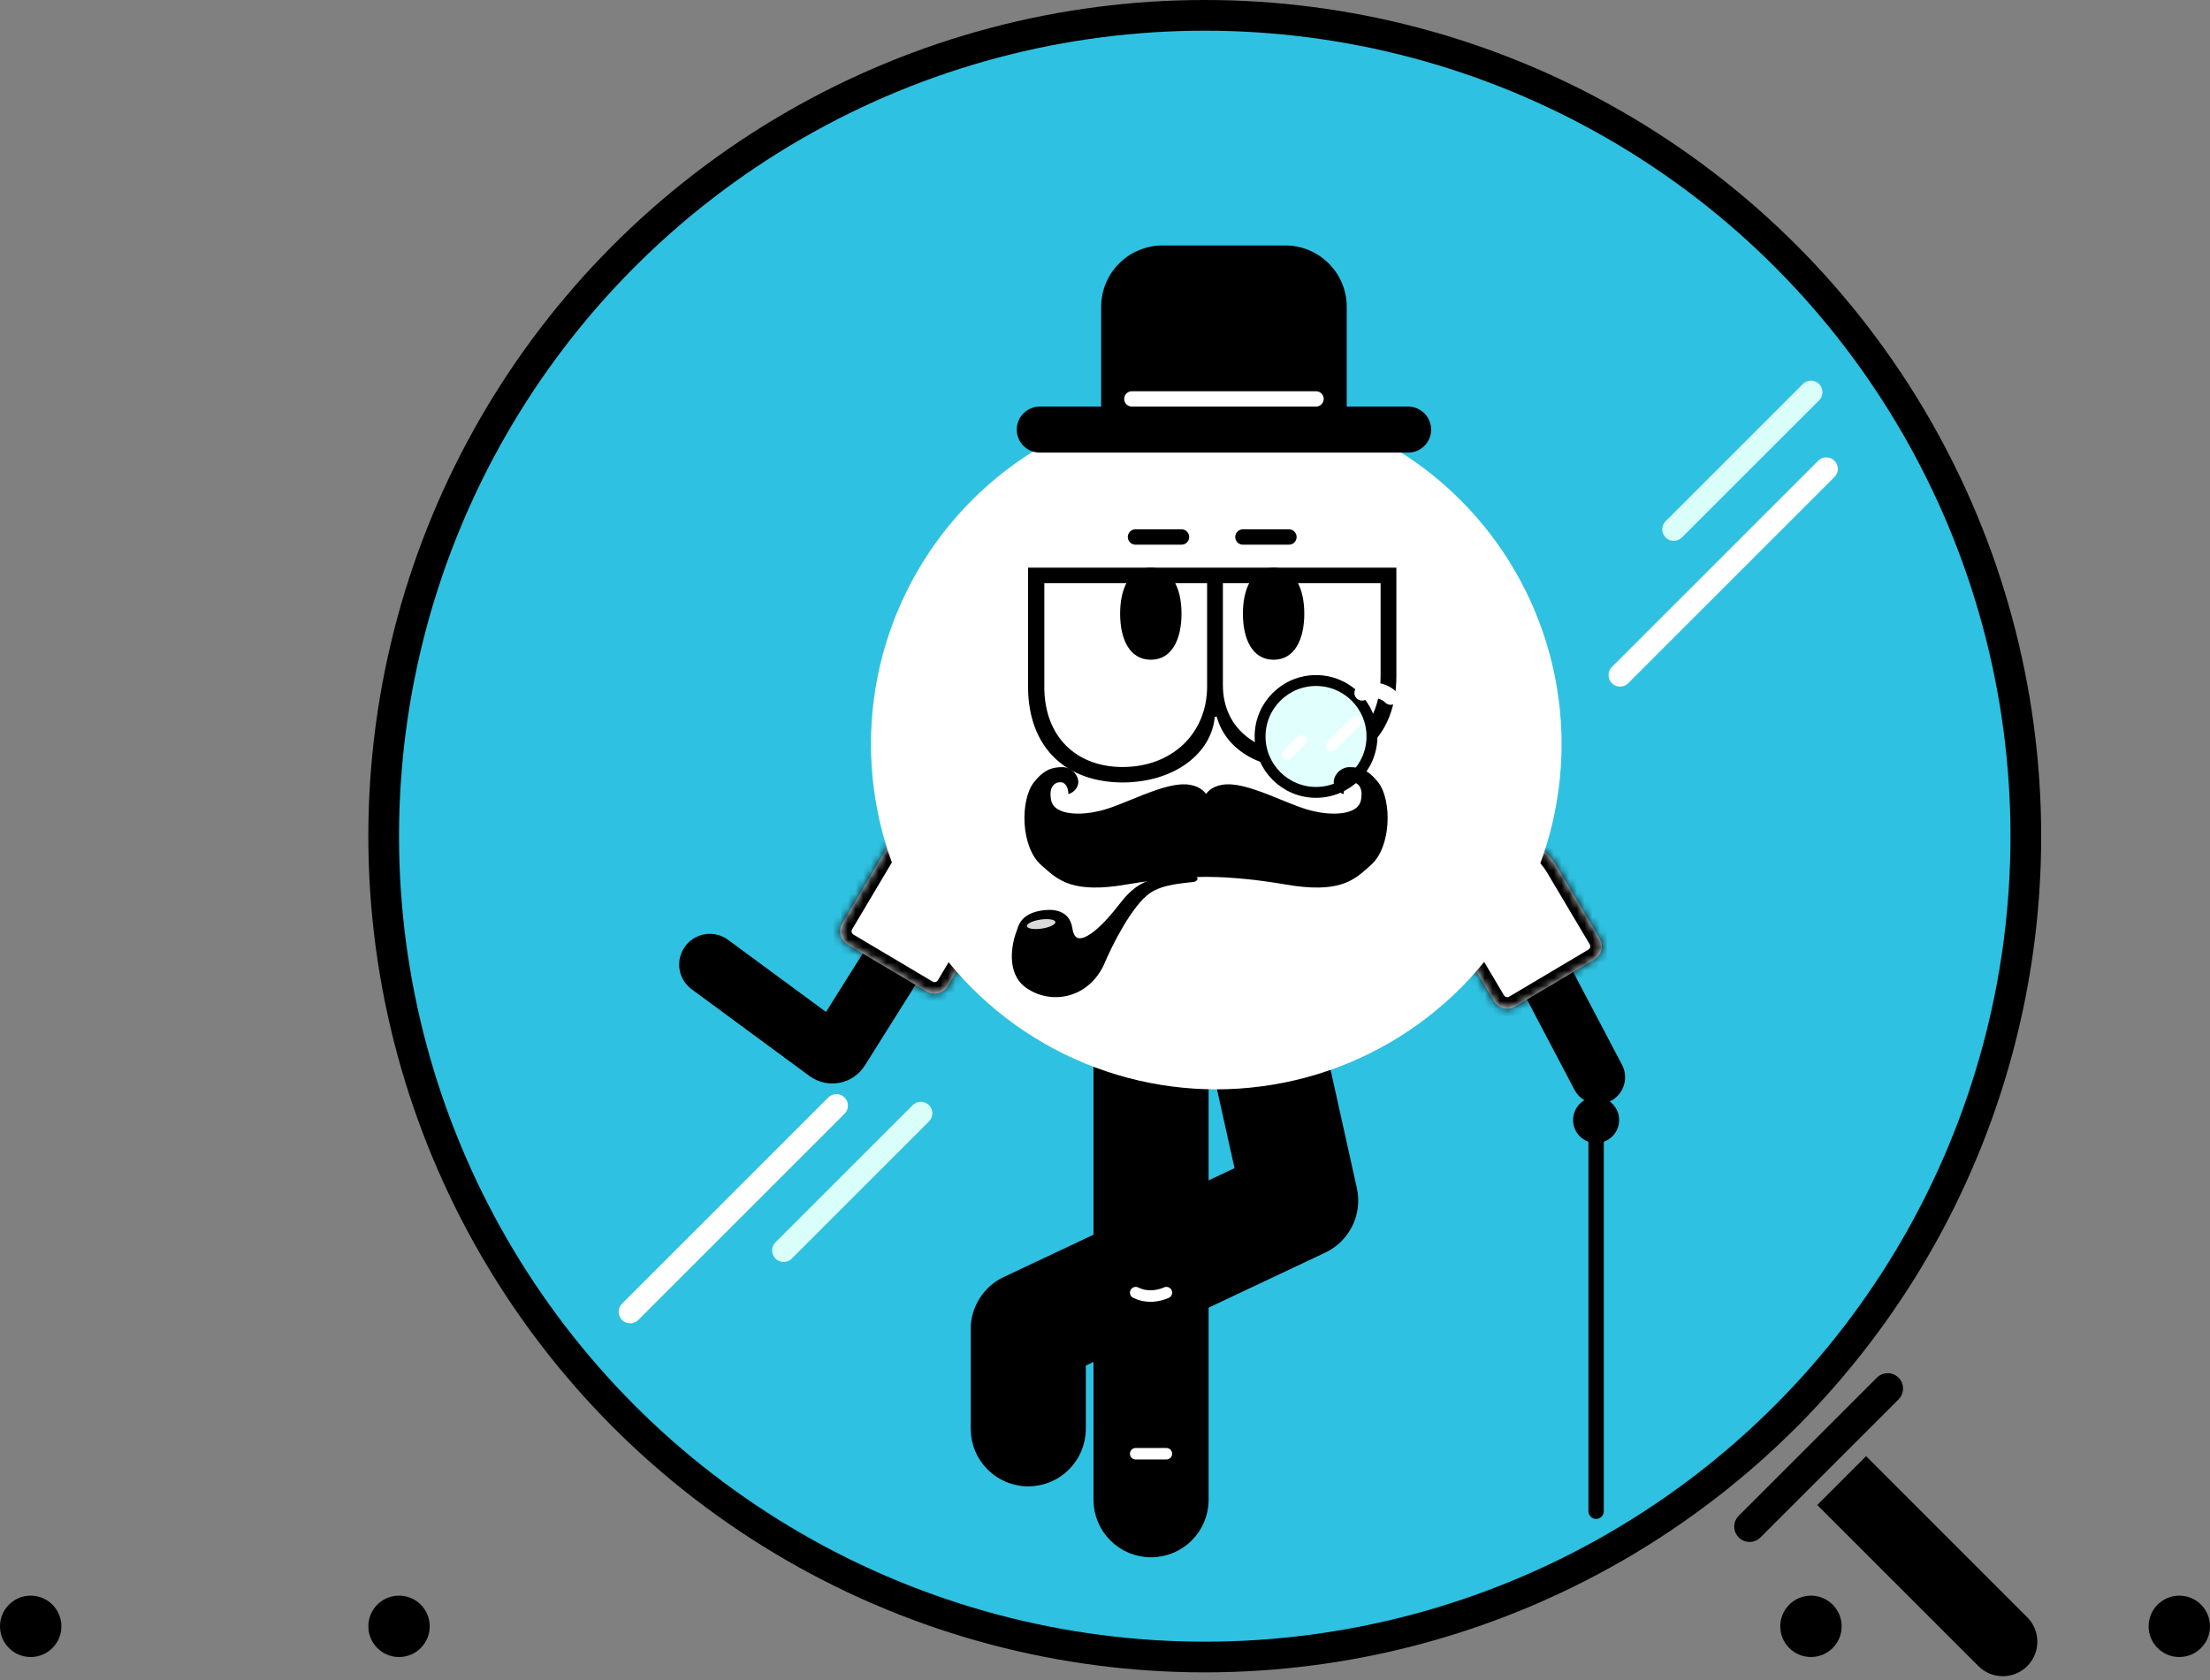 <svg width="288" height="219" viewBox="0 0 288 219" fill="none" xmlns="http://www.w3.org/2000/svg">
<rect x="0" y="0" width="288" height="219" fill="#808080" stroke="none"/>
<circle cx="157" cy="109" r="107" fill="#2FC1E1" stroke="black" stroke-width="4"/>
<path d="M197 119L208.276 140.421" stroke="black" stroke-width="7" stroke-linecap="round"/>
<path d="M125.506 111.001L109.309 136.773C108.999 137.265 108.337 137.391 107.869 137.046L92.506 125.732" stroke="black" stroke-width="8" stroke-linecap="round"/>
<mask id="path-4-inside-1_182_8162" fill="white">
<path fill-rule="evenodd" clip-rule="evenodd" d="M129.129 119.091C131.386 115.293 130.136 110.384 126.337 108.127C122.539 105.87 117.63 107.12 115.373 110.919L109.755 120.376C109.191 121.325 109.503 122.553 110.453 123.117L120.77 129.246C121.719 129.81 122.946 129.498 123.51 128.548L129.129 119.091Z"/>
</mask>
<path fill-rule="evenodd" clip-rule="evenodd" d="M129.129 119.091C131.386 115.293 130.136 110.384 126.337 108.127C122.539 105.87 117.63 107.12 115.373 110.919L109.755 120.376C109.191 121.325 109.503 122.553 110.453 123.117L120.77 129.246C121.719 129.81 122.946 129.498 123.51 128.548L129.129 119.091Z" fill="white"/>
<path d="M120.77 129.246L121.536 127.956L120.77 129.246ZM110.453 123.117L109.687 124.406L110.453 123.117ZM125.571 109.417C128.657 111.25 129.673 115.239 127.839 118.325L130.418 119.857C133.098 115.346 131.614 109.517 127.103 106.838L125.571 109.417ZM116.663 111.685C118.497 108.599 122.485 107.583 125.571 109.417L127.103 106.838C122.593 104.158 116.764 105.642 114.084 110.153L116.663 111.685ZM111.045 121.142L116.663 111.685L114.084 110.153L108.465 119.61L111.045 121.142ZM121.536 127.956L111.219 121.827L109.687 124.406L120.003 130.535L121.536 127.956ZM127.839 118.325L122.221 127.782L124.8 129.314L130.418 119.857L127.839 118.325ZM120.003 130.535C121.665 131.523 123.813 130.976 124.8 129.314L122.221 127.782C122.08 128.019 121.773 128.097 121.536 127.956L120.003 130.535ZM108.465 119.61C107.478 121.271 108.025 123.419 109.687 124.406L111.219 121.827C110.982 121.686 110.903 121.379 111.045 121.142L108.465 119.61Z" fill="black" mask="url(#path-4-inside-1_182_8162)"/>
<mask id="path-6-inside-2_182_8162" fill="white">
<path fill-rule="evenodd" clip-rule="evenodd" d="M189.086 121.05C186.829 117.252 188.079 112.343 191.878 110.086C195.676 107.829 200.585 109.079 202.841 112.878L208.46 122.335C209.024 123.284 208.712 124.511 207.762 125.076L197.445 131.205C196.496 131.769 195.269 131.457 194.704 130.507L189.086 121.05Z"/>
</mask>
<path fill-rule="evenodd" clip-rule="evenodd" d="M189.086 121.05C186.829 117.252 188.079 112.343 191.878 110.086C195.676 107.829 200.585 109.079 202.841 112.878L208.46 122.335C209.024 123.284 208.712 124.511 207.762 125.076L197.445 131.205C196.496 131.769 195.269 131.457 194.704 130.507L189.086 121.05Z" fill="white"/>
<path d="M192.644 111.376C189.557 113.209 188.542 117.198 190.376 120.284L187.796 121.816C185.117 117.305 186.601 111.476 191.111 108.797L192.644 111.376ZM201.552 113.644C199.718 110.558 195.73 109.542 192.644 111.376L191.111 108.797C195.622 106.117 201.451 107.601 204.131 112.112L201.552 113.644ZM207.17 123.101L201.552 113.644L204.131 112.112L209.749 121.569L207.17 123.101ZM196.679 129.915L206.996 123.786L208.528 126.365L198.211 132.494L196.679 129.915ZM190.376 120.284L195.994 129.741L193.415 131.273L187.796 121.816L190.376 120.284ZM198.211 132.494C196.55 133.482 194.402 132.935 193.415 131.273L195.994 129.741C196.135 129.978 196.442 130.056 196.679 129.915L198.211 132.494ZM209.749 121.569C210.737 123.23 210.19 125.378 208.528 126.365L206.996 123.786C207.233 123.645 207.311 123.338 207.17 123.101L209.749 121.569Z" fill="black" mask="url(#path-6-inside-2_182_8162)"/>
<path fill-rule="evenodd" clip-rule="evenodd" d="M164.09 132.156C160.585 132.935 158.376 136.407 159.155 139.911L162.028 152.84L131.226 167.373C128.951 168.446 127.5 170.736 127.5 173.251V186.251C127.5 189.841 130.41 192.751 134 192.751C137.59 192.751 140.5 189.841 140.5 186.251V177.372L172.274 162.38C175.021 161.084 176.504 158.057 175.845 155.091L171.845 137.091C171.066 133.587 167.594 131.377 164.09 132.156Z" fill="black" stroke="black" stroke-width="2" stroke-linecap="round" stroke-linejoin="round"/>
<path fill-rule="evenodd" clip-rule="evenodd" d="M150 132C153.59 132 156.5 134.91 156.5 138.5L156.5 195.5C156.5 199.09 153.59 202 150 202C146.41 202 143.5 199.09 143.5 195.5L143.5 138.5C143.5 134.91 146.41 132 150 132Z" fill="black" stroke="black" stroke-width="2" stroke-linecap="round" stroke-linejoin="round"/>
<circle cx="158.5" cy="97" r="45" fill="white"/>
<path d="M161.971 70H167.971" stroke="black" stroke-width="2" stroke-linecap="round"/>
<path d="M147.971 70H153.971" stroke="black" stroke-width="2" stroke-linecap="round"/>
<path d="M157.971 76H135.971H134.971V91C135.971 97 138.971 101 146.971 101C154.971 101 157.637 95 157.971 92V76Z" fill="white"/>
<path d="M179.971 76H158.927H157.971V90.4C158.927 96.16 161.797 100 169.449 100C177.101 100 179.652 94.24 179.971 91.36V76Z" fill="white"/>
<path d="M133.971 74L181.971 74L181.971 88.122C181.971 95.856 177.197 100.258 169.706 100.227C163.971 100.258 159.728 97.659 158.567 93.441L158.302 93.441C157.904 98.118 153.164 101.969 146.302 102C138.943 101.969 133.971 97.507 133.971 89.467L133.971 74ZM136.092 76.017L136.092 89.467C136.059 96.009 140.236 99.983 146.302 99.983C152.7 99.983 157.308 95.642 157.308 89.467L157.308 76.017L136.092 76.017ZM159.363 76.017L159.363 89.345C159.396 95.183 164.07 98.271 169.706 98.271C176.103 98.271 179.882 94.45 179.915 88.122L179.915 76.017L159.363 76.017Z" fill="black"/>
<path d="M169.971 80C169.971 83.314 168.732 86 165.971 86C163.209 86 161.971 83.314 161.971 80C161.971 76.686 163.209 74 165.971 74C168.732 74 169.971 76.686 169.971 80Z" fill="black"/>
<path d="M153.971 80C153.971 83.314 152.732 86 149.971 86C147.209 86 145.971 83.314 145.971 80C145.971 76.686 147.209 74 149.971 74C152.732 74 153.971 76.686 153.971 80Z" fill="black"/>
<path d="M143.5 40C143.5 35.582 147.082 32 151.5 32H167.5C171.918 32 175.5 35.582 175.5 40V56H143.5V40Z" fill="black"/>
<path d="M135.5 56H183.5" stroke="black" stroke-width="6" stroke-linecap="round"/>
<path d="M147.5 52H171.5" stroke="white" stroke-width="2" stroke-linecap="round"/>
<circle cx="171.5" cy="96" r="7.29" fill="#E1FFFD" stroke="black" stroke-width="1.419"/>
<line x1="167.758" y1="98.352" x2="169.583" y2="96.527" stroke="white" stroke-width="1.419" stroke-linecap="round"/>
<line x1="173.5" y1="97.239" x2="176.739" y2="93.999" stroke="white" stroke-width="1.419" stroke-linecap="round"/>
<path d="M177.5 90.327C179.079 89.626 182.342 89.591 182.763 95.064C183.289 101.906 186.974 104.011 187.5 104.011" stroke="white" stroke-width="2" stroke-miterlimit="4.818" stroke-linecap="round" stroke-dasharray="4 4"/>
<path fill-rule="evenodd" clip-rule="evenodd" d="M157.166 103.485C156.661 102.804 155.627 102.116 153.779 102.258C151.926 102.401 149.587 103.353 147.406 104.241C145.749 104.916 144.183 105.554 142.992 105.77C141.319 106.188 137.372 106.473 136.971 104.265C136.569 102.057 137.974 101.84 138.476 102.007C138.727 102.091 139.228 102.509 139.228 103.512C139.563 103.429 140.282 103.061 140.483 102.258C140.734 101.254 139.73 100 138.476 100C137.221 100 136.079 100.251 134.713 102.007C132.957 104.265 132.957 110.38 135.716 112.795C135.826 112.891 135.936 112.988 136.045 113.086C137.932 114.762 139.878 116.489 146.755 115.304C152.077 114.386 155.637 114.308 157.166 114.301C158.696 114.308 162.256 114.386 167.578 115.304C174.455 116.489 176.4 114.762 178.288 113.086C178.397 112.988 178.507 112.891 178.617 112.795C181.376 110.38 181.376 104.265 179.62 102.007C178.254 100.251 177.112 100 175.857 100C174.603 100 173.599 101.254 173.85 102.258C174.051 103.061 174.77 103.429 175.105 103.512C175.105 102.509 175.606 102.091 175.857 102.007C176.359 101.84 177.764 102.057 177.362 104.265C176.961 106.473 173.014 106.188 171.341 105.77C170.15 105.554 168.584 104.916 166.927 104.241C164.746 103.353 162.407 102.401 160.554 102.258C158.706 102.116 157.672 102.804 157.166 103.485Z" fill="black"/>
<path d="M133.797 128.507C131.362 126.743 132.085 123.014 132.751 121.37C132.912 120.92 133.131 119.326 135.794 118.936C136.46 118.838 139.122 118.448 139.503 121.043C139.978 124.287 143.113 121.876 146.027 118.074C147.739 115.839 149.126 114.939 151.638 114.6C154.946 114.154 156.432 114.364 155.576 114.711C154.466 114.873 151.48 114.961 149.679 116.238C147.359 117.883 144.765 122.922 143.592 125.745C141.5 130.028 136.84 130.711 133.797 128.507Z" fill="black" stroke="black" stroke-width="0.5" stroke-miterlimit="4.818" stroke-linecap="round"/>
<ellipse cx="135.678" cy="120.459" rx="1.875" ry="0.591" transform="rotate(-8.34 135.678 120.459)" fill="#D9D9D9"/>
<path d="M155.914 126.414C156.695 125.633 157.961 125.633 158.742 126.414C159.523 127.195 159.523 128.462 158.742 129.243C157.961 130.024 156.695 130.024 155.914 129.243C155.133 128.462 155.133 127.195 155.914 126.414Z" fill="white"/>
<path d="M153.423 134.04L156.671 129.228C157.068 128.641 157.932 128.641 158.329 129.228L161.577 134.04C161.827 134.411 161.801 134.903 161.513 135.244L158.264 139.094C157.865 139.568 157.135 139.568 156.736 139.094L153.487 135.244C153.199 134.903 153.173 134.411 153.423 134.04Z" fill="white"/>
<path d="M207 197C207 197.552 207.448 198 208 198C208.552 198 209 197.552 209 197L207 197ZM207 145L207 197L209 197L209 145L207 145Z" fill="black"/>
<circle cx="208" cy="146" r="3" fill="black"/>
<path d="M148 189.5H152" stroke="white" stroke-width="1.5" stroke-linecap="round"/>
<path d="M148 168.5C150 169.5 152 168.5 152 168.5" stroke="white" stroke-width="1.5" stroke-linecap="round"/>
<circle cx="52" cy="212" r="4" fill="black"/>
<circle cx="284" cy="212" r="4" fill="black"/>
<circle cx="236" cy="212" r="4" fill="black"/>
<circle cx="4" cy="212" r="4" fill="black"/>
<path d="M228 199L246 181" stroke="black" stroke-width="4" stroke-linecap="round"/>
<path d="M257.818 217.182C259.575 218.939 262.425 218.939 264.182 217.182C265.939 215.425 265.939 212.575 264.182 210.818L257.818 217.182ZM236.818 196.182L257.818 217.182L264.182 210.818L243.182 189.818L236.818 196.182Z" fill="black"/>
<line x1="120" y1="145.121" x2="102.121" y2="163" stroke="#DAFFFA" stroke-width="3" stroke-linecap="round"/>
<line x1="236" y1="51.121" x2="218.121" y2="69" stroke="#DAFFFA" stroke-width="3" stroke-linecap="round"/>
<line x1="109" y1="144.121" x2="82.121" y2="171" stroke="white" stroke-width="3" stroke-linecap="round"/>
<line x1="238" y1="61.121" x2="211.121" y2="88" stroke="white" stroke-width="3" stroke-linecap="round"/>
</svg>
